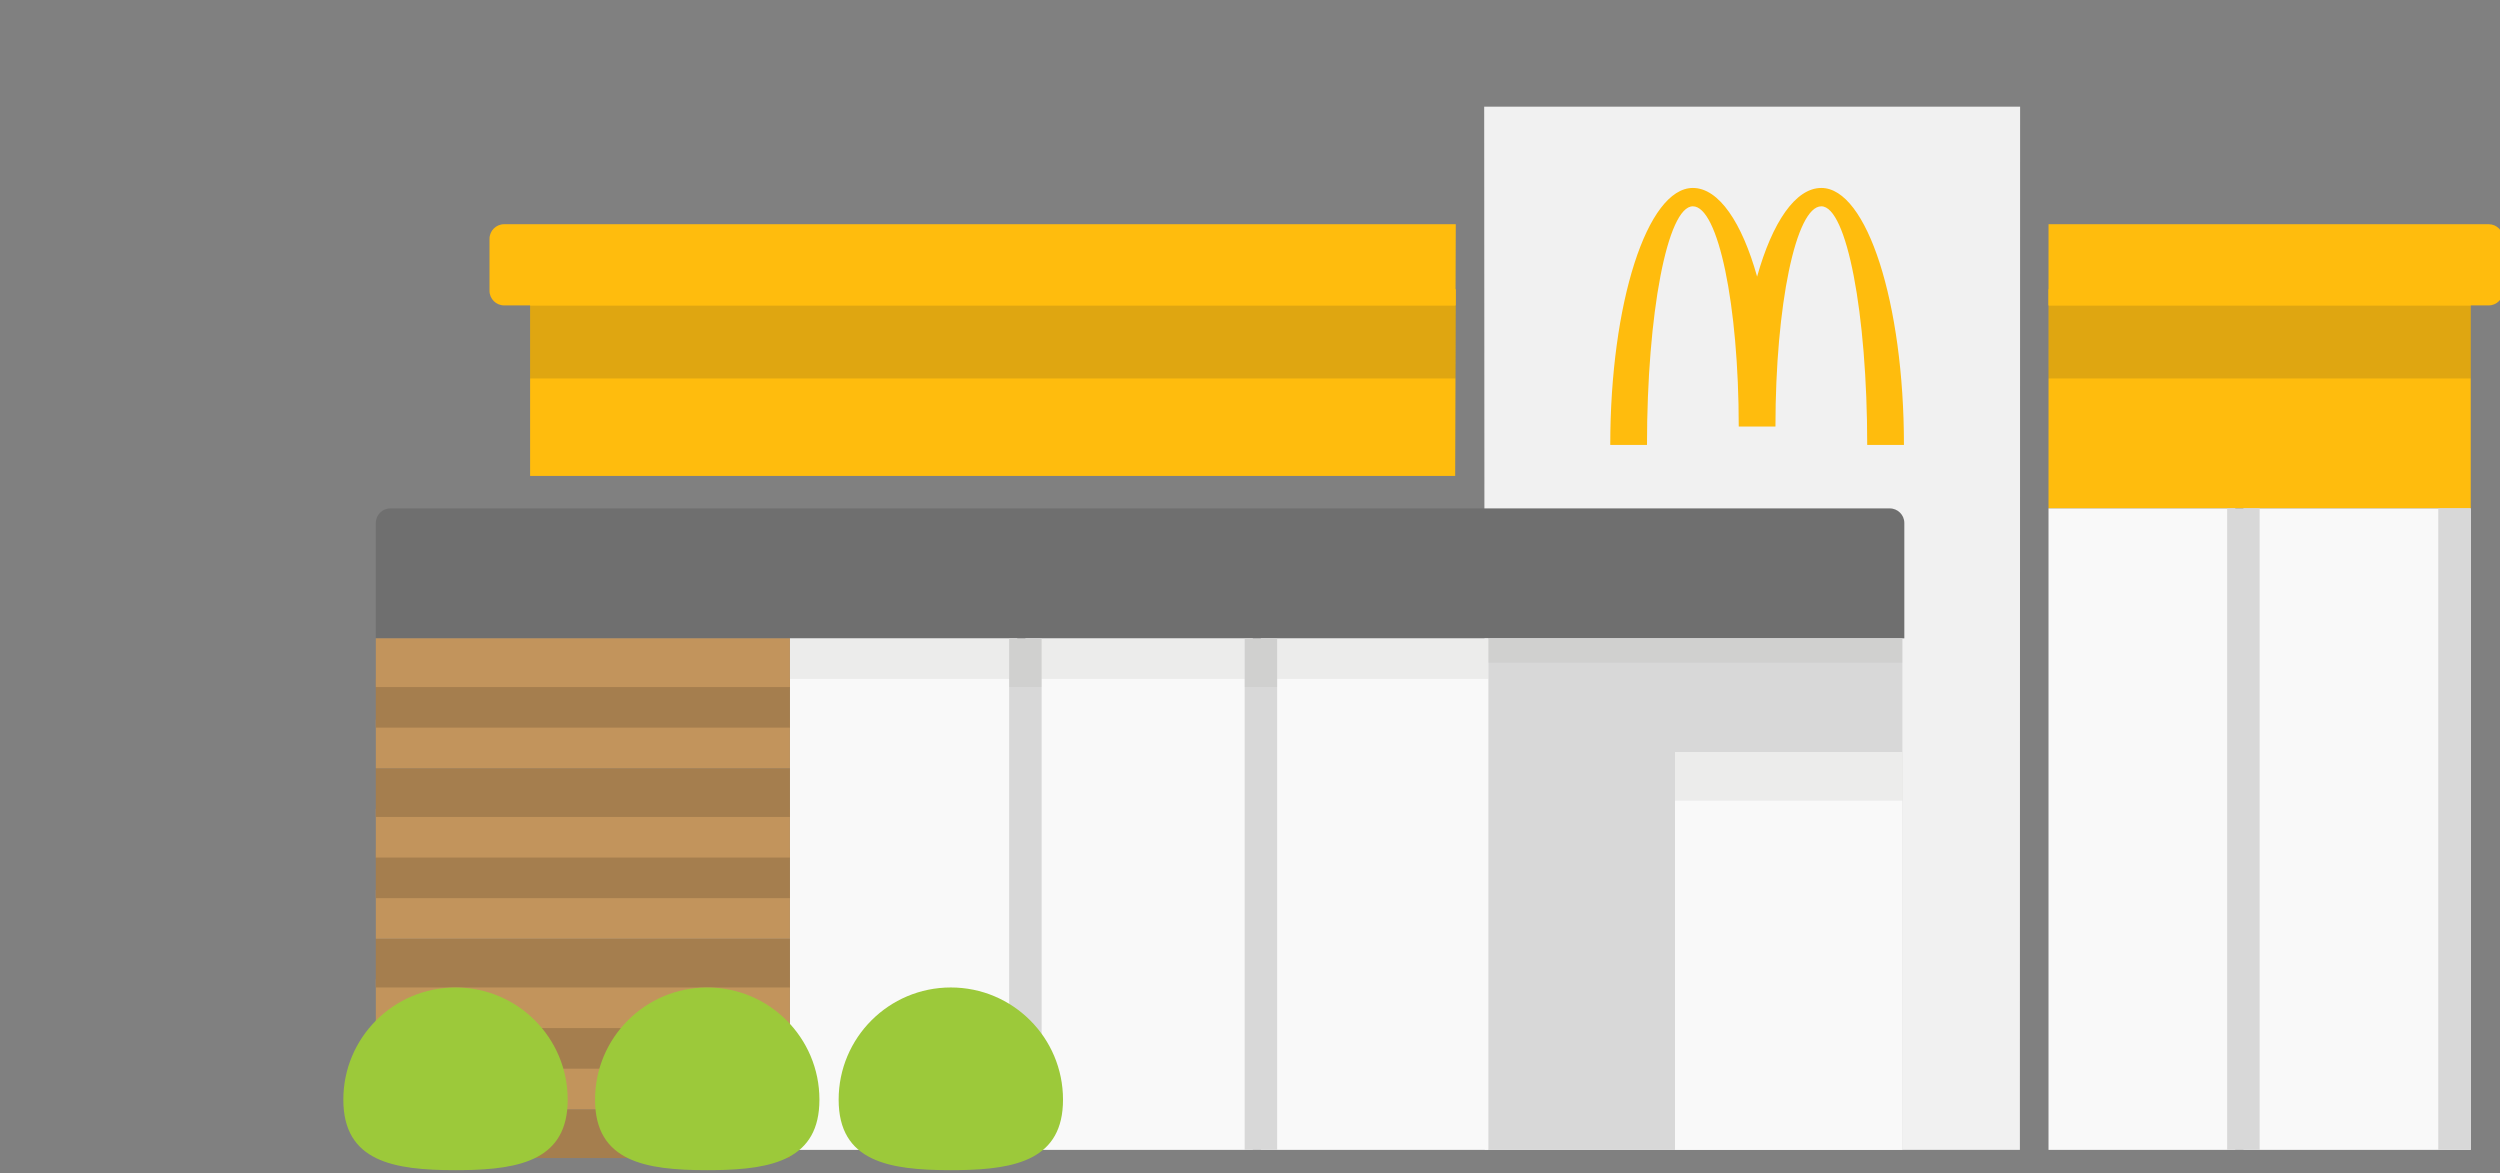 <svg width="375" height="176" viewBox="0 0 375 176" fill="none" xmlns="http://www.w3.org/2000/svg">
<rect x="0" y="0" width="375" height="176" fill="#808080" stroke="none"/>
<g clip-path="url(#clip0_17_28651)">
<path d="M370.613 43.375V76.261H307.277L307.283 43.375H370.613Z" fill="#FFBC0D"/>
<path d="M218.277 71.389H79.516V43.375H218.367L218.277 71.389Z" fill="#FFBC0D"/>
<path d="M218.367 45.81L218.33 56.773H79.516V45.81H218.367Z" fill="#292929" fill-opacity="0.15"/>
<path d="M370.613 45.81V56.773H307.277L307.28 45.81H370.613Z" fill="#292929" fill-opacity="0.15"/>
<path d="M307.277 76.26H335.291V172.481H307.277V76.26Z" fill="#F9F9F9"/>
<path d="M336.512 76.26H370.616V172.481H336.512V76.26Z" fill="#F9F9F9"/>
<path d="M218.367 33.631L218.327 45.81L75.619 45.811C74.408 45.811 73.426 44.829 73.426 43.619V35.824C73.426 34.614 74.408 33.632 75.619 33.632L218.367 33.631Z" fill="#FFBC0D"/>
<path d="M373.308 33.632C374.51 33.632 375.485 34.614 375.485 35.824V43.619C375.485 44.829 374.51 45.811 373.308 45.811L307.277 45.81L307.28 33.631L373.308 33.632Z" fill="#FFBC0D"/>
<path d="M303.016 16L302.983 172.482H222.713L222.629 16L303.016 16Z" fill="#F1F1F1"/>
<path d="M58.563 76.26H283.458C284.668 76.26 285.65 77.241 285.65 78.452V95.748H56.371V78.452C56.371 77.241 57.353 76.26 58.563 76.26Z" fill="#6F6F6F"/>
<path d="M223.238 95.748H285.356V172.482H223.238V95.748Z" fill="#D8D8D8"/>
<path d="M118.488 95.748H152.592V172.482H118.488V95.748Z" fill="#F9F9F9"/>
<path d="M153.812 95.748H187.916V172.482H153.812V95.748Z" fill="#F9F9F9"/>
<path d="M189.133 95.748H223.237V172.482H189.133V95.748Z" fill="#F9F9F9"/>
<path d="M251.25 112.799H285.354V172.48H251.25V112.799Z" fill="#F9F9F9"/>
<path d="M56.371 166.393H118.489V173.701H56.371V166.393Z" fill="#C2945C"/>
<path d="M56.371 166.393H118.489V173.701H56.371V166.393Z" fill="black" fill-opacity="0.15"/>
<path d="M56.371 159.084H118.489V166.392H56.371V159.084Z" fill="#C2945C"/>
<path d="M56.371 152.994H118.489V160.302H56.371V152.994Z" fill="#C2945C"/>
<path d="M56.371 152.994H118.489V160.302H56.371V152.994Z" fill="black" fill-opacity="0.15"/>
<path d="M56.371 146.904H118.489V154.212H56.371V146.904Z" fill="#C2945C"/>
<path d="M56.371 140.814H118.489V148.122H56.371V140.814Z" fill="#C2945C"/>
<path d="M56.371 140.814H118.489V148.122H56.371V140.814Z" fill="black" fill-opacity="0.15"/>
<path d="M56.371 133.506H118.489V140.814H56.371V133.506Z" fill="#C2945C"/>
<path d="M56.371 127.416H118.489V134.724H56.371V127.416Z" fill="#C2945C"/>
<path d="M56.371 127.416H118.489V134.724H56.371V127.416Z" fill="black" fill-opacity="0.15"/>
<path d="M56.371 121.326H118.489V128.634H56.371V121.326Z" fill="#C2945C"/>
<path d="M56.371 115.236H118.489V122.544H56.371V115.236Z" fill="#C2945C"/>
<path d="M56.371 115.236H118.489V122.544H56.371V115.236Z" fill="black" fill-opacity="0.15"/>
<path d="M56.371 107.928H118.489V115.236H56.371V107.928Z" fill="#C2945C"/>
<path d="M56.371 101.838H118.489V109.146H56.371V101.838Z" fill="#C2945C"/>
<path d="M56.371 101.838H118.489V109.146H56.371V101.838Z" fill="black" fill-opacity="0.15"/>
<path d="M56.371 95.748H118.489V103.056H56.371V95.748Z" fill="#C2945C"/>
<path d="M151.375 95.748H156.247V172.482H151.375V95.748Z" fill="#D8D8D8"/>
<path d="M334.074 76.26H338.946V172.481H334.074V76.26Z" fill="#D8D8D8"/>
<path d="M365.742 76.26H370.614V172.481H365.742V76.26Z" fill="#D8D8D8"/>
<path d="M186.699 95.748H191.571V172.482H186.699V95.748Z" fill="#D8D8D8"/>
<path d="M251.25 112.799H285.354V120.107H251.25V112.799Z" fill="#A0A09F" fill-opacity="0.15"/>
<path d="M223.238 95.748H285.356V99.402H223.238V95.748Z" fill="#A0A09F" fill-opacity="0.15"/>
<path d="M186.699 95.748H191.571V103.056H186.699V95.748Z" fill="#A0A09F" fill-opacity="0.15"/>
<path d="M151.375 95.748H156.247V103.056H151.375V95.748Z" fill="#A0A09F" fill-opacity="0.15"/>
<path d="M118.488 95.748H151.374V101.838H118.488V95.748Z" fill="#A0A09F" fill-opacity="0.15"/>
<path d="M156.246 95.748H186.696V101.838H156.246V95.748Z" fill="#A0A09F" fill-opacity="0.15"/>
<path d="M191.57 95.748H223.238V101.838H191.57V95.748Z" fill="#A0A09F" fill-opacity="0.15"/>
<path fill-rule="evenodd" clip-rule="evenodd" d="M273.201 30.947C277.002 30.947 280.082 46.972 280.082 66.739H285.591C285.591 45.45 280.043 28.193 273.201 28.193C269.308 28.193 265.835 33.381 263.565 41.49C261.294 33.381 257.822 28.193 253.929 28.193C247.088 28.193 241.539 45.45 241.539 66.739H247.048C247.048 46.972 250.129 30.947 253.929 30.947C257.73 30.947 260.811 45.739 260.811 63.985H266.318C266.318 45.739 269.4 30.947 273.201 30.947Z" fill="#FFBC0D"/>
<path d="M68.328 175.526L69.449 175.519C78.22 175.409 85.155 173.865 85.155 164.949C85.155 155.655 77.621 148.121 68.328 148.121C59.034 148.121 51.5 155.655 51.5 164.949C51.5 174.242 59.034 175.526 68.328 175.526Z" fill="#9CC93A"/>
<path d="M106.085 175.526L107.207 175.519C115.977 175.409 122.913 173.865 122.913 164.949C122.913 155.655 115.379 148.121 106.085 148.121C96.792 148.121 89.258 155.655 89.258 164.949C89.258 174.242 96.792 175.526 106.085 175.526Z" fill="#9CC93A"/>
<path d="M142.624 175.526L143.746 175.519C152.516 175.409 159.452 173.865 159.452 164.949C159.452 155.655 151.918 148.121 142.624 148.121C133.331 148.121 125.797 155.655 125.797 164.949C125.797 174.242 133.331 175.526 142.624 175.526Z" fill="#9CC93A"/>
</g>
<defs>
<clipPath id="clip0_17_28651">
<rect width="375" height="176" fill="white"/>
</clipPath>
</defs>
</svg>
